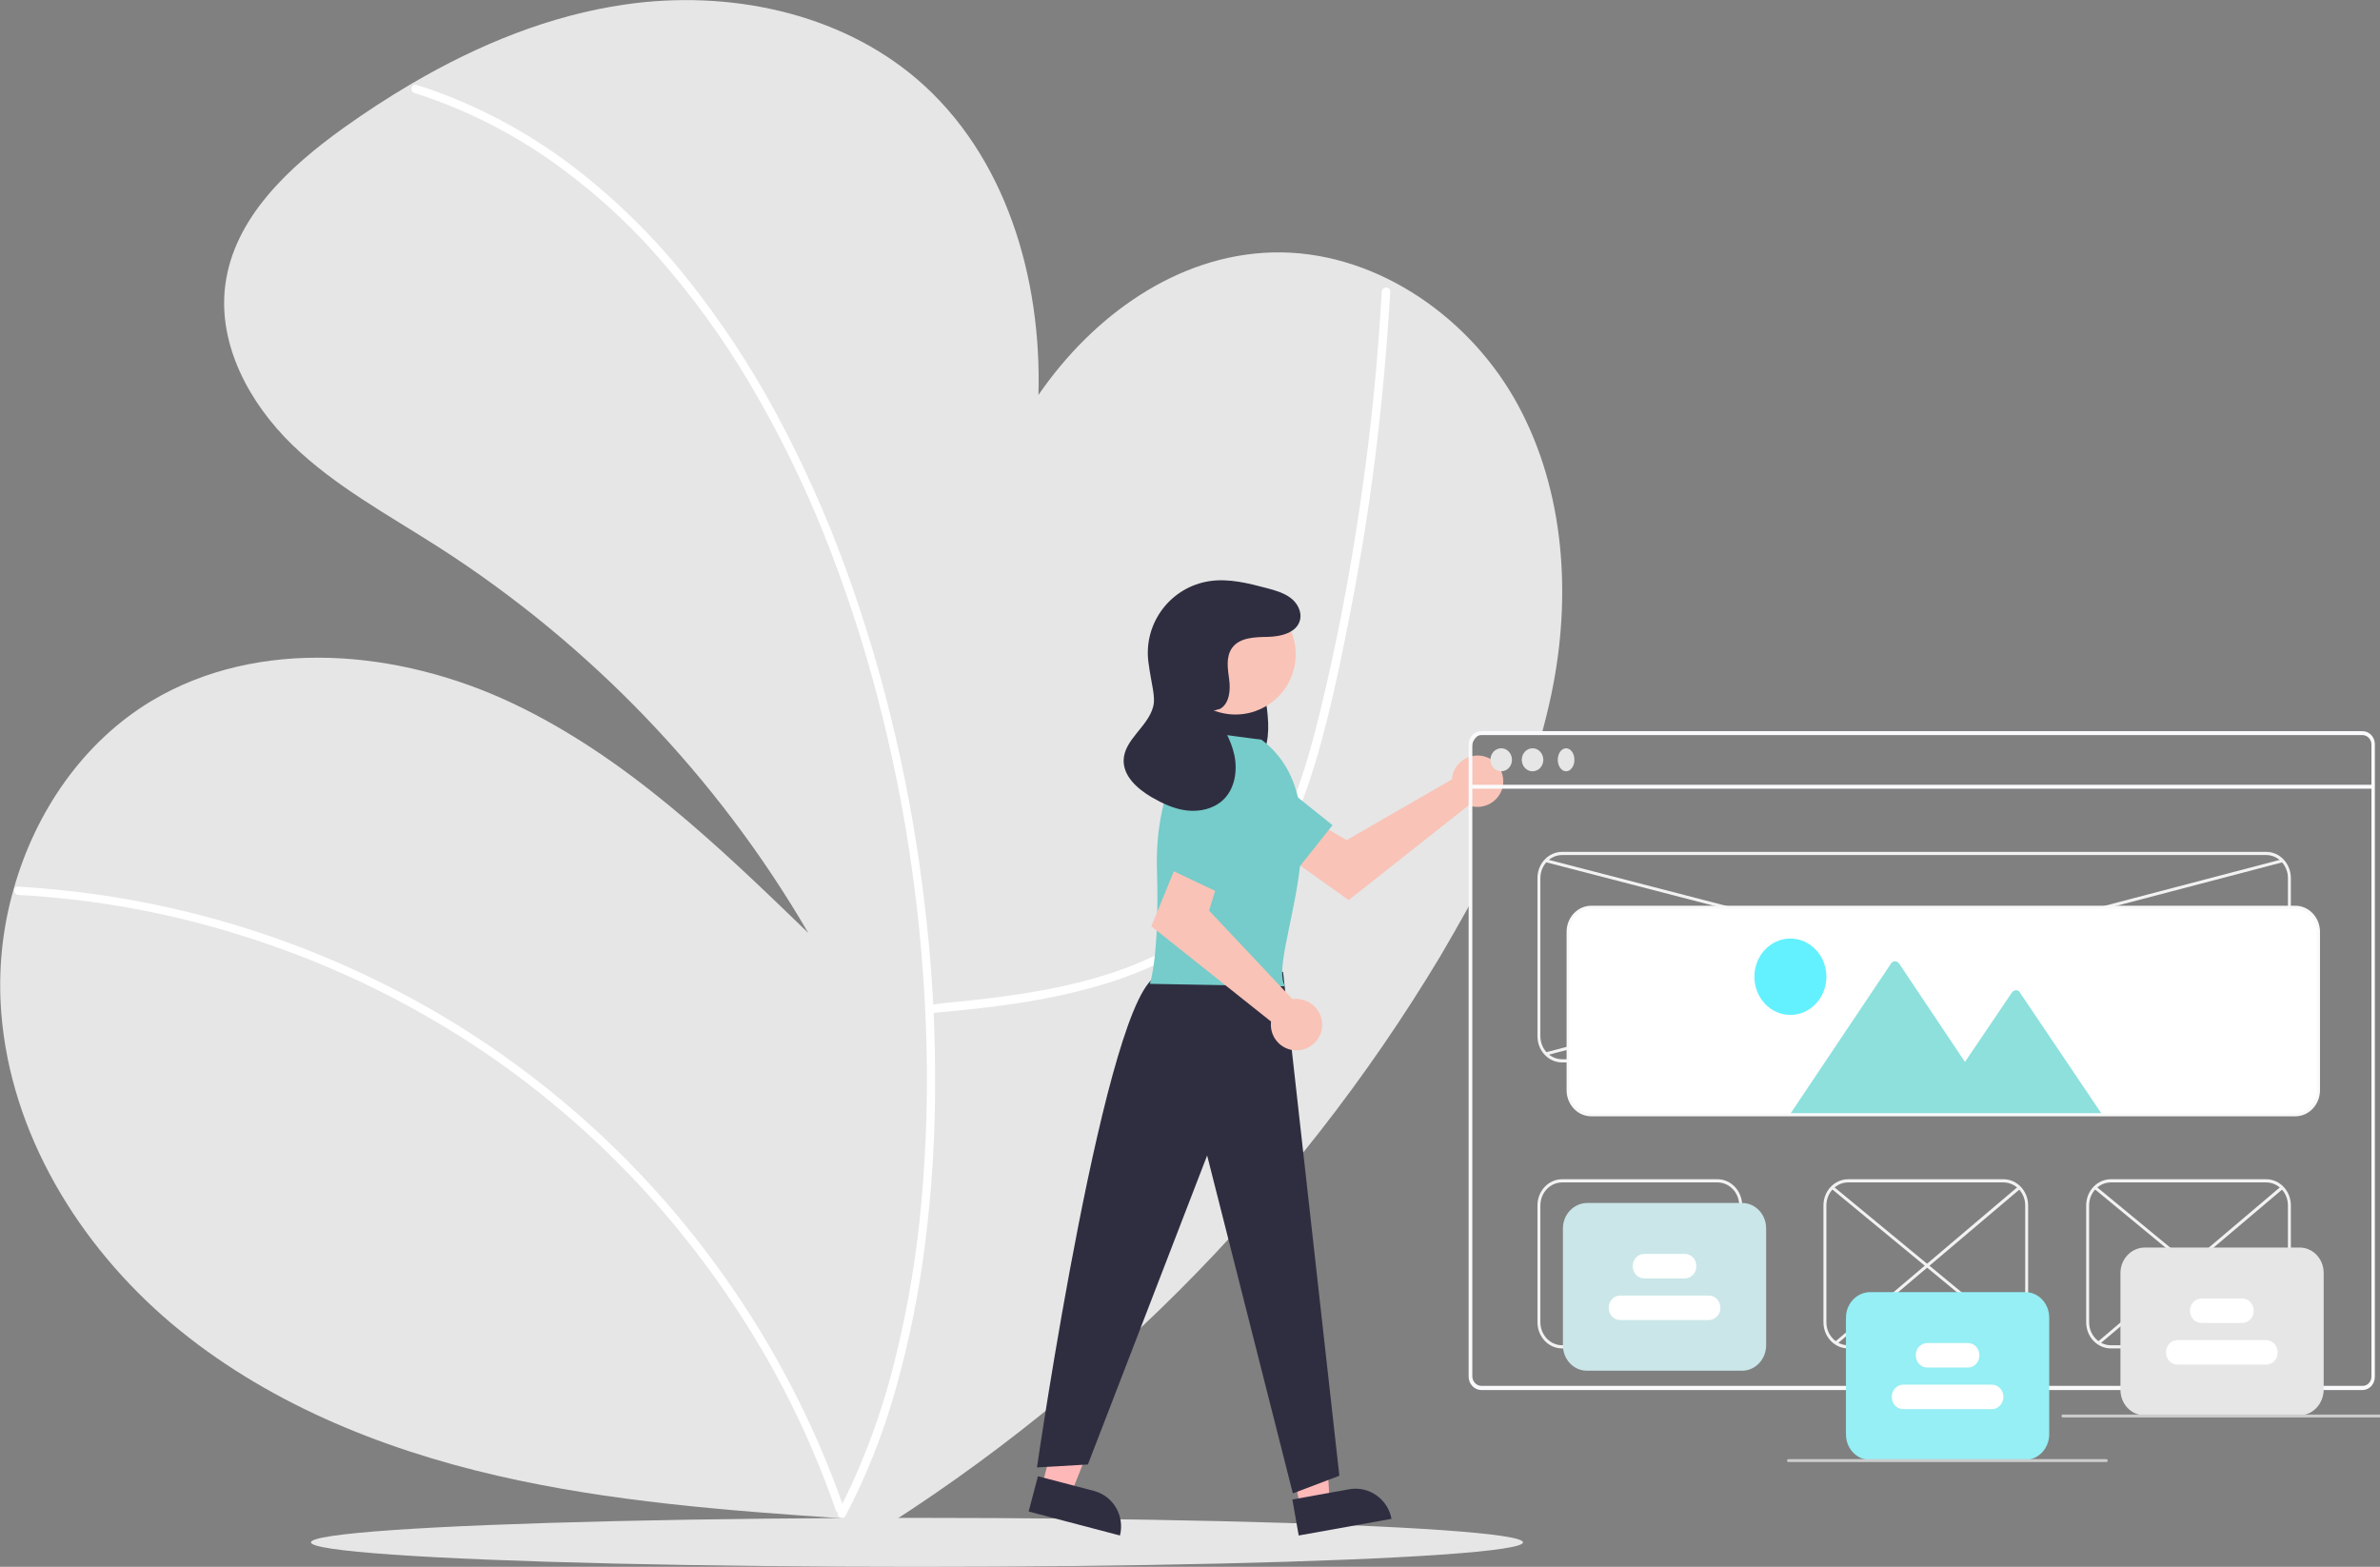 <?xml version="1.0" encoding="utf-8"?>
<!-- Generator: Adobe Illustrator 24.3.0, SVG Export Plug-In . SVG Version: 6.00 Build 0)  -->
<svg version="1.1" id="b944483d-564a-4430-a20f-83b53d0ebb22"
	 xmlns="http://www.w3.org/2000/svg" xmlns:xlink="http://www.w3.org/1999/xlink" x="0px" y="0px" viewBox="0 0 972 639.9"
	 style="enable-background:new 0 0 972 639.9;" xml:space="preserve">
<rect x="0" y="0" width="972" height="639.9" fill="#808080" stroke="none"/>
<style type="text/css">
	.st0{fill:#E6E6E6;}
	.st1{fill:#FFFFFF;}
	.st2{fill:#F9C3B7;}
	.st3{fill:#75CCCA;}
	.st4{fill:#FFB8B8;}
	.st5{fill:#2F2E41;}
	.st6{fill:#FAFAFC;}
	.st7{fill:#F2F2F2;}
	.st8{fill:#95EFF4;}
	.st9{fill:#CCCCCC;}
	.st10{fill:#CAE6E8;}
	.st11{fill:#8DE0DC;}
	.st12{fill:#63F1FF;}
	.st13{fill:#F9F9F9;}
</style>
<path class="st0" d="M634.4,279.4c-1.1,5.9-2.5,11.7-4,17.5c-0.2,0.7-0.4,1.3-0.5,2H608c-3.9,0-7,3.1-7,7V368
	c-0.7,1.2-1.3,2.5-2,3.7c-3.5,6.3-7.1,12.5-10.7,18.7c-60,100-143.7,183.6-243.7,243.5l5.9-13.4c-2.2-0.2-4.4-0.3-6.5-0.4
	c-47.3-3.2-94.7-6.8-140.8-17.4c-48.3-11.1-95.5-30.4-133.3-62.3c-37.8-32-65.6-77.6-69.4-127c-1.3-17,0.4-34,5.1-50.4
	c8.9-31.5,28.3-59.9,56.2-76.7c43.9-26.3,101.2-21,147.5,0.9c46.3,21.9,84,58.2,120.8,93.8c-37.1-63.7-88.9-117.7-150.9-157.5
	c-20.6-13.2-42.4-24.9-59.9-41.9c-17.5-17-30.4-40.9-27.3-65.1c3.5-27.5,26-48.3,48.5-64.4c9-6.4,18.3-12.5,27.9-18.1
	c27-15.8,56.3-27.8,87.1-32.2c41.8-6,87,3.1,119.1,30.6c36.1,31,50.9,81,49.5,128.9c22.3-32.4,56.6-57.1,95.4-58.2
	c40.3-1.1,78.5,24.4,98.7,59.2C638.3,197.1,641.9,239.9,634.4,279.4z"/>
<path class="st1" d="M379.7,413.8c23.6-2.1,45.4-4.5,68.2-11c22.1-6.3,43.5-16.8,59.2-33.9c17-18.4,26.1-42.3,32.6-66.2
	c3.6-13.3,6.6-26.7,9.3-40.2c3-14.6,5.7-29.3,8.1-44c4.7-29.3,8-58.9,10-88.6c0.2-3.6,0.5-7.2,0.7-10.8c0.1-2.2-3.3-2.2-3.5,0
	c-1.6,29.3-4.6,58.4-8.9,87.5c-4.2,28.5-9.6,56.9-16.5,85c-5.8,23.7-13.3,47.8-28.2,67.6c-14,18.5-34.1,30.6-55.9,37.9
	c-22.2,7.4-45.5,10.3-68.7,12.5c-2.8,0.3-3.7,0.5-6.5,0.8C377.5,410.5,377.5,414,379.7,413.8L379.7,413.8z"/>
<path class="st1" d="M7.5,365.5c29.7,1.6,59.2,6.8,87.7,15.5c28.5,8.6,55.9,20.5,81.7,35.6c24.9,14.5,47.9,31.9,68.8,51.8
	c20.2,19.3,38.2,40.8,53.7,64.1c15.6,23.3,28.5,48.3,38.4,74.5c1.2,3.2,2.4,6.4,3.5,9.7c0.7,2.1,4.1,1.2,3.3-0.9
	c-9.3-26.8-21.7-52.4-36.7-76.4c-15.1-24-32.7-46.3-52.7-66.4c-20.3-20.4-42.9-38.4-67.3-53.7c-51.3-31.9-109.4-51.3-169.6-56.4
	c-3.6-0.3-7.3-0.6-10.9-0.8C5.3,361.9,5.3,365.4,7.5,365.5L7.5,365.5z"/>
<path class="st1" d="M169.3,38c19,6,37,14.9,53.5,26.1c16.8,11.6,32.2,25.2,45.7,40.6c14.2,16.1,26.9,33.6,37.8,52.1
	c11.6,19.6,21.6,40,30.1,61.1c8.7,21.7,16,43.9,21.9,66.5c6,22.9,10.7,46.1,14,69.5c3.3,23.2,5.3,46.5,6,69.9c0.7,22.4,0,44.7-2,67
	c-1.8,20.8-5.2,41.4-10.1,61.7c-4.3,18.3-10.4,36.2-18.2,53.4c-1.8,3.9-3.7,7.7-5.7,11.5c-1,2,1.9,3.7,3,1.7
	c8.6-16.4,15.4-33.6,20.4-51.4c5.6-19.8,9.7-40,12.2-60.5c2.8-22.2,4.1-44.5,4-66.9c0-23.5-1.4-47-4.2-70.3
	c-2.7-23.6-6.8-47.1-12.2-70.2c-5.4-23.2-12.2-46-20.4-68.4c-7.9-21.6-17.4-42.7-28.3-62.9c-10.4-19.3-22.6-37.7-36.3-54.9
	c-13-16.3-27.9-31.1-44.4-44c-15.9-12.4-33.4-22.5-52.1-30c-4.6-1.8-9.2-3.5-13.9-4.9C168.1,34,167.1,37.4,169.3,38z"/>
<ellipse class="st0" cx="374.5" cy="629.9" rx="247.5" ry="10"/>
<path class="st2" d="M593.2,316.7c-0.1,0.5-0.2,1.1-0.2,1.6l-43,24.8l-10.4-6l-11.1,14.6l22.3,15.9l49-38.7c5.4,2,11.5-0.8,13.5-6.2
	c2-5.4-0.8-11.5-6.2-13.5c-5.4-2-11.5,0.8-13.5,6.2C593.4,315.8,593.3,316.3,593.2,316.7L593.2,316.7z"/>
<path class="st3" d="M495.3,331.9l33.8,24.1l15.1-19l-32.9-26.4c-5.7-4.6-14.1-3.7-18.7,2.1c-0.2,0.2-0.3,0.4-0.5,0.6l0,0
	C488,319.3,489.3,327.6,495.3,331.9L495.3,331.9z"/>
<polygon class="st4" points="425.5,607 437.4,610.1 455,565.8 437.5,561.2 "/>
<path class="st5" d="M457.4,627.1l-37.3-9.8l0,0l3.8-14.4l0,0l22.9,6C454.7,611,459.4,619.1,457.4,627.1L457.4,627.1L457.4,627.1z"
	/>
<polygon class="st4" points="530.9,615.4 543,613.2 540.4,565.7 522.6,568.8 "/>
<path class="st5" d="M568.3,620.3l-37.9,6.8l0,0l-2.6-14.7l0,0l23.3-4.2C559.1,606.8,566.8,612.2,568.3,620.3L568.3,620.3
	L568.3,620.3z"/>
<path class="st5" d="M507.2,265.5c3,0.7,5.4,3.8,6.8,7.3c1.3,3.7,2.2,7.5,2.7,11.4c1.1,7.3,2.2,15.1-0.1,21.8
	c-2.8,7.9-10.1,12-16.5,10.1c-6.4-1.9-11.5-9.2-13.2-17.6c-1.6-8.5-0.6-17.2,2.9-25.1c1.8-4.1,4.3-8,7.7-9.8c3.4-2,7.8-1.1,10.1,2.1
	"/>
<path class="st5" d="M524,396.9l23,205.8l-19,7.2l-35-138l-48.7,126.2l-20.8,1.2c0,0,28.5-196.3,49.6-200.8L524,396.9z"/>
<ellipse transform="matrix(0.16 -0.987 0.987 0.16 160.1 722.596)" class="st2" cx="504.7" cy="267.2" rx="24.6" ry="24.6"/>
<path class="st3" d="M515.2,302.1l-26.5-3.5c0,0-17.3,20.8-16.2,56.5s-2.9,46.7-2.9,46.7l55.3,1C517,391.9,550.5,328.7,515.2,302.1z
	"/>
<path class="st2" d="M529.5,407.9c-0.6,0-1.1,0.1-1.7,0.1l-34-36.1l3.5-11.5l-16.7-7.5l-10.4,25.4l48.9,38.9
	c-0.7,5.8,3.4,11,9.1,11.7s11-3.4,11.7-9.1c0.7-5.8-3.4-11-9.1-11.7C530.4,407.9,529.9,407.9,529.5,407.9L529.5,407.9z"/>
<path class="st3" d="M492.3,316.1l-15.7,38.4l21.9,10.4l18.2-38c3.2-6.6,0.4-14.6-6.3-17.8c-0.2-0.1-0.5-0.2-0.7-0.3l0,0
	C502.9,306.1,495.1,309.3,492.3,316.1C492.3,316.1,492.3,316.1,492.3,316.1z"/>
<path class="st5" d="M498.3,289.5c3.8-2.2,4.3-7.6,3.7-12s-1.4-9.3,1.2-12.9c3.1-4.3,9.3-4.4,14.6-4.5c5.3-0.1,11.8-1.7,13.1-6.8
	c0.9-3.4-1-7-3.8-9.1s-6.3-3.1-9.7-4c-7.6-2-15.4-4-23.2-2.9c-16,2.3-27.2,17-25.2,33c1.3,9.9,3.1,14.2,1.9,18.5
	c-2.2,8.1-11.8,13.3-12,21.7c-0.1,6.6,5.6,11.6,11.3,15c4.5,2.6,9.3,4.9,14.5,5.5s10.7-0.6,14.6-4.1c5-4.5,6.2-12.1,4.8-18.6
	s-5.1-12.4-8.7-18"/>
<path class="st6" d="M964.8,298.6H605c-2.9,0-5.2,2.5-5.2,5.5v258.1c0,3,2.3,5.5,5.2,5.5h359.8c1.5,0,2.9-0.7,3.9-1.9
	c0,0,0.1-0.1,0.1-0.2c0.3-0.4,0.6-0.8,0.7-1.3c0.3-0.7,0.4-1.4,0.4-2.1V304.1C970,301.1,967.7,298.6,964.8,298.6z M968.5,562.2
	c0,0.8-0.2,1.5-0.6,2.1c-0.4,0.6-0.8,1-1.4,1.3c-0.5,0.3-1.1,0.4-1.7,0.4H605c-2,0-3.7-1.8-3.7-3.9V304.1c0-2.2,1.7-3.9,3.7-3.9
	h359.8c2,0,3.7,1.7,3.7,3.9V562.2z"/>
<rect x="600.6" y="320.5" class="st6" width="368.7" height="1.6"/>
<ellipse class="st0" cx="613.1" cy="310.3" rx="4.4" ry="4.7"/>
<ellipse class="st0" cx="625.9" cy="310.3" rx="4.4" ry="4.7"/>
<ellipse class="st0" cx="639.6" cy="310.3" rx="3.4" ry="4.7"/>
<path class="st7" d="M925.5,433.9H638c-5.6,0-10.1-4.8-10.1-10.7v-64.6c0-5.9,4.5-10.7,10.1-10.7h287.5c5.6,0,10.1,4.8,10.1,10.7
	v64.6C935.6,429.2,931.1,433.9,925.5,433.9z M638,349.2c-4.9,0-8.9,4.2-8.9,9.4v64.6c0,5.2,4,9.4,8.9,9.4h287.5
	c4.9,0,8.9-4.2,8.9-9.4v-64.6c0-5.2-4-9.4-8.9-9.4H638z"/>
<path class="st7" d="M701.5,550.7H638c-5.6,0-10.1-4.8-10.1-10.7v-47.7c0-5.9,4.5-10.7,10.1-10.7h63.4c5.6,0,10.1,4.8,10.1,10.7V540
	C711.5,545.9,707,550.7,701.5,550.7z M638,482.9c-4.9,0-8.9,4.2-8.9,9.4V540c0,5.2,4,9.4,8.9,9.4h63.4c4.9,0,8.9-4.2,8.9-9.4v-47.7
	c0-5.2-4-9.4-8.9-9.4H638z"/>
<path class="st7" d="M925.5,550.7h-63.4c-5.6,0-10.1-4.8-10.1-10.7v-47.7c0-5.9,4.5-10.7,10.1-10.7h63.4c5.6,0,10.1,4.8,10.1,10.7
	V540C935.6,545.9,931.1,550.7,925.5,550.7z M862.1,482.9c-4.9,0-8.9,4.2-8.9,9.4V540c0,5.2,4,9.4,8.9,9.4h63.4
	c4.9,0,8.9-4.2,8.9-9.4v-47.7c0-5.2-4-9.4-8.9-9.4H862.1z"/>
<path class="st7" d="M818.2,550.7h-63.4c-5.6,0-10.1-4.8-10.1-10.7v-47.7c0-5.9,4.5-10.7,10.1-10.7h63.4c5.6,0,10.1,4.8,10.1,10.7
	V540C828.3,545.9,823.8,550.7,818.2,550.7z M754.8,482.9c-4.9,0-8.9,4.2-8.9,9.4V540c0,5.2,4,9.4,8.9,9.4h63.4
	c4.9,0,8.9-4.2,8.9-9.4v-47.7c0-5.2-4-9.4-8.9-9.4H754.8z"/>
<polygon class="st7" points="631.2,352.1 631.5,350.9 935.2,429.6 934.9,430.8 "/>
<polygon class="st7" points="631.2,429.8 932.1,350.9 932.4,352.1 631.5,431 "/>
<path class="st1" d="M937.4,455.6H649.9c-5.4,0-9.8-4.6-9.8-10.4v-64.6c0-5.7,4.4-10.3,9.8-10.4h287.5c5.4,0,9.8,4.6,9.8,10.4v64.6
	C947.2,451,942.8,455.6,937.4,455.6z"/>
<polygon class="st7" points="748,485.5 748.7,484.5 824.7,547.2 824,548.2 "/>
<polygon class="st7" points="749.4,548 824.3,484.5 825.1,485.5 750.1,549 "/>
<polygon class="st7" points="855.3,485.5 856,484.5 932,547.2 931.3,548.2 "/>
<polygon class="st7" points="856.7,548 931.6,484.5 932.4,485.5 857.4,549 "/>
<path class="st8" d="M827.1,596.2h-63.4c-5.4,0-9.8-4.6-9.8-10.4v-47.7c0-5.7,4.4-10.3,9.8-10.4h63.4c5.4,0,9.8,4.6,9.8,10.4v47.7
	C836.9,591.5,832.5,596.2,827.1,596.2z"/>
<path class="st9" d="M860.3,597.1H730.4c-0.3,0-0.6-0.3-0.6-0.6s0.3-0.6,0.6-0.6h129.8c0.3,0,0.6,0.3,0.6,0.6
	S860.6,597.1,860.3,597.1z"/>
<path class="st1" d="M803.7,558.5h-16.6c-2.6,0-4.7-2.2-4.7-5c0-2.8,2.1-5,4.7-5h16.6c2.6,0,4.7,2.2,4.7,5
	C808.4,556.3,806.3,558.5,803.7,558.5z"/>
<path class="st1" d="M813.5,575.5h-36.2c-2.6,0-4.7-2.2-4.7-5c0-2.8,2.1-5,4.7-5h36.2c2.6,0,4.7,2.2,4.7,5
	C818.2,573.2,816.1,575.5,813.5,575.5z"/>
<path class="st10" d="M711.5,559.8h-63.4c-5.4,0-9.8-4.6-9.8-10.4v-47.7c0-5.7,4.4-10.3,9.8-10.4h63.4c5.4,0,9.8,4.6,9.8,10.4v47.7
	C721.3,555.1,716.9,559.8,711.5,559.8z"/>
<path class="st1" d="M688.1,522.1h-16.6c-2.6,0-4.7-2.2-4.7-5c0-2.8,2.1-5,4.7-5h16.6c2.6,0,4.7,2.2,4.7,5
	C692.8,519.9,690.7,522.1,688.1,522.1z"/>
<path class="st1" d="M697.9,539.1h-36.2c-2.6,0-4.7-2.2-4.7-5c0-2.8,2.1-5,4.7-5h36.2c2.6,0,4.7,2.2,4.7,5
	C702.7,536.8,700.5,539.1,697.9,539.1z"/>
<path class="st0" d="M939.2,578h-63.4c-5.4,0-9.8-4.6-9.8-10.4v-47.7c0-5.7,4.4-10.3,9.8-10.4h63.4c5.4,0,9.8,4.6,9.8,10.4v47.7
	C948.9,573.3,944.6,578,939.2,578z"/>
<path class="st1" d="M915.7,540.3h-16.6c-2.6,0-4.7-2.2-4.7-5c0-2.8,2.1-5,4.7-5h16.6c2.6,0,4.7,2.2,4.7,5
	C920.5,538.1,918.3,540.3,915.7,540.3z"/>
<path class="st1" d="M925.5,557.3h-36.2c-2.6,0-4.7-2.2-4.7-5c0-2.8,2.1-5,4.7-5h36.2c2.6,0,4.7,2.2,4.7,5
	C930.3,555,928.2,557.3,925.5,557.3z"/>
<path class="st9" d="M972.3,578.9H842.5c-0.3,0-0.6-0.3-0.6-0.6c0-0.3,0.3-0.6,0.6-0.6h129.8c0.3,0,0.6,0.3,0.6,0.6
	C972.9,578.6,972.6,578.9,972.3,578.9z"/>
<path class="st11" d="M858.1,454.5v0.8H731.4v-0.8l0.7-1l40.2-60c0.6-1,1.9-1.2,2.8-0.5c0.2,0.1,0.3,0.3,0.5,0.5l26.9,40.2
	l19.2-28.4c0.7-0.9,1.9-1.2,2.8-0.5c0.2,0.1,0.3,0.3,0.4,0.5l32.5,48.2L858.1,454.5z"/>
<ellipse class="st12" cx="731.2" cy="398.9" rx="14.7" ry="15.6"/>
<path class="st13" d="M937.4,455.9H649.9c-5.6,0-10.1-4.8-10.1-10.7v-64.6c0-5.9,4.5-10.7,10.1-10.7h287.5c5.6,0,10.1,4.8,10.1,10.7
	v64.6C947.5,451.1,943,455.9,937.4,455.9z M649.9,371.2c-4.9,0-8.9,4.2-8.9,9.4v64.6c0,5.2,4,9.4,8.9,9.4h287.5
	c4.9,0,8.9-4.2,8.9-9.4v-64.6c0-5.2-4-9.4-8.9-9.4H649.9z"/>
</svg>
